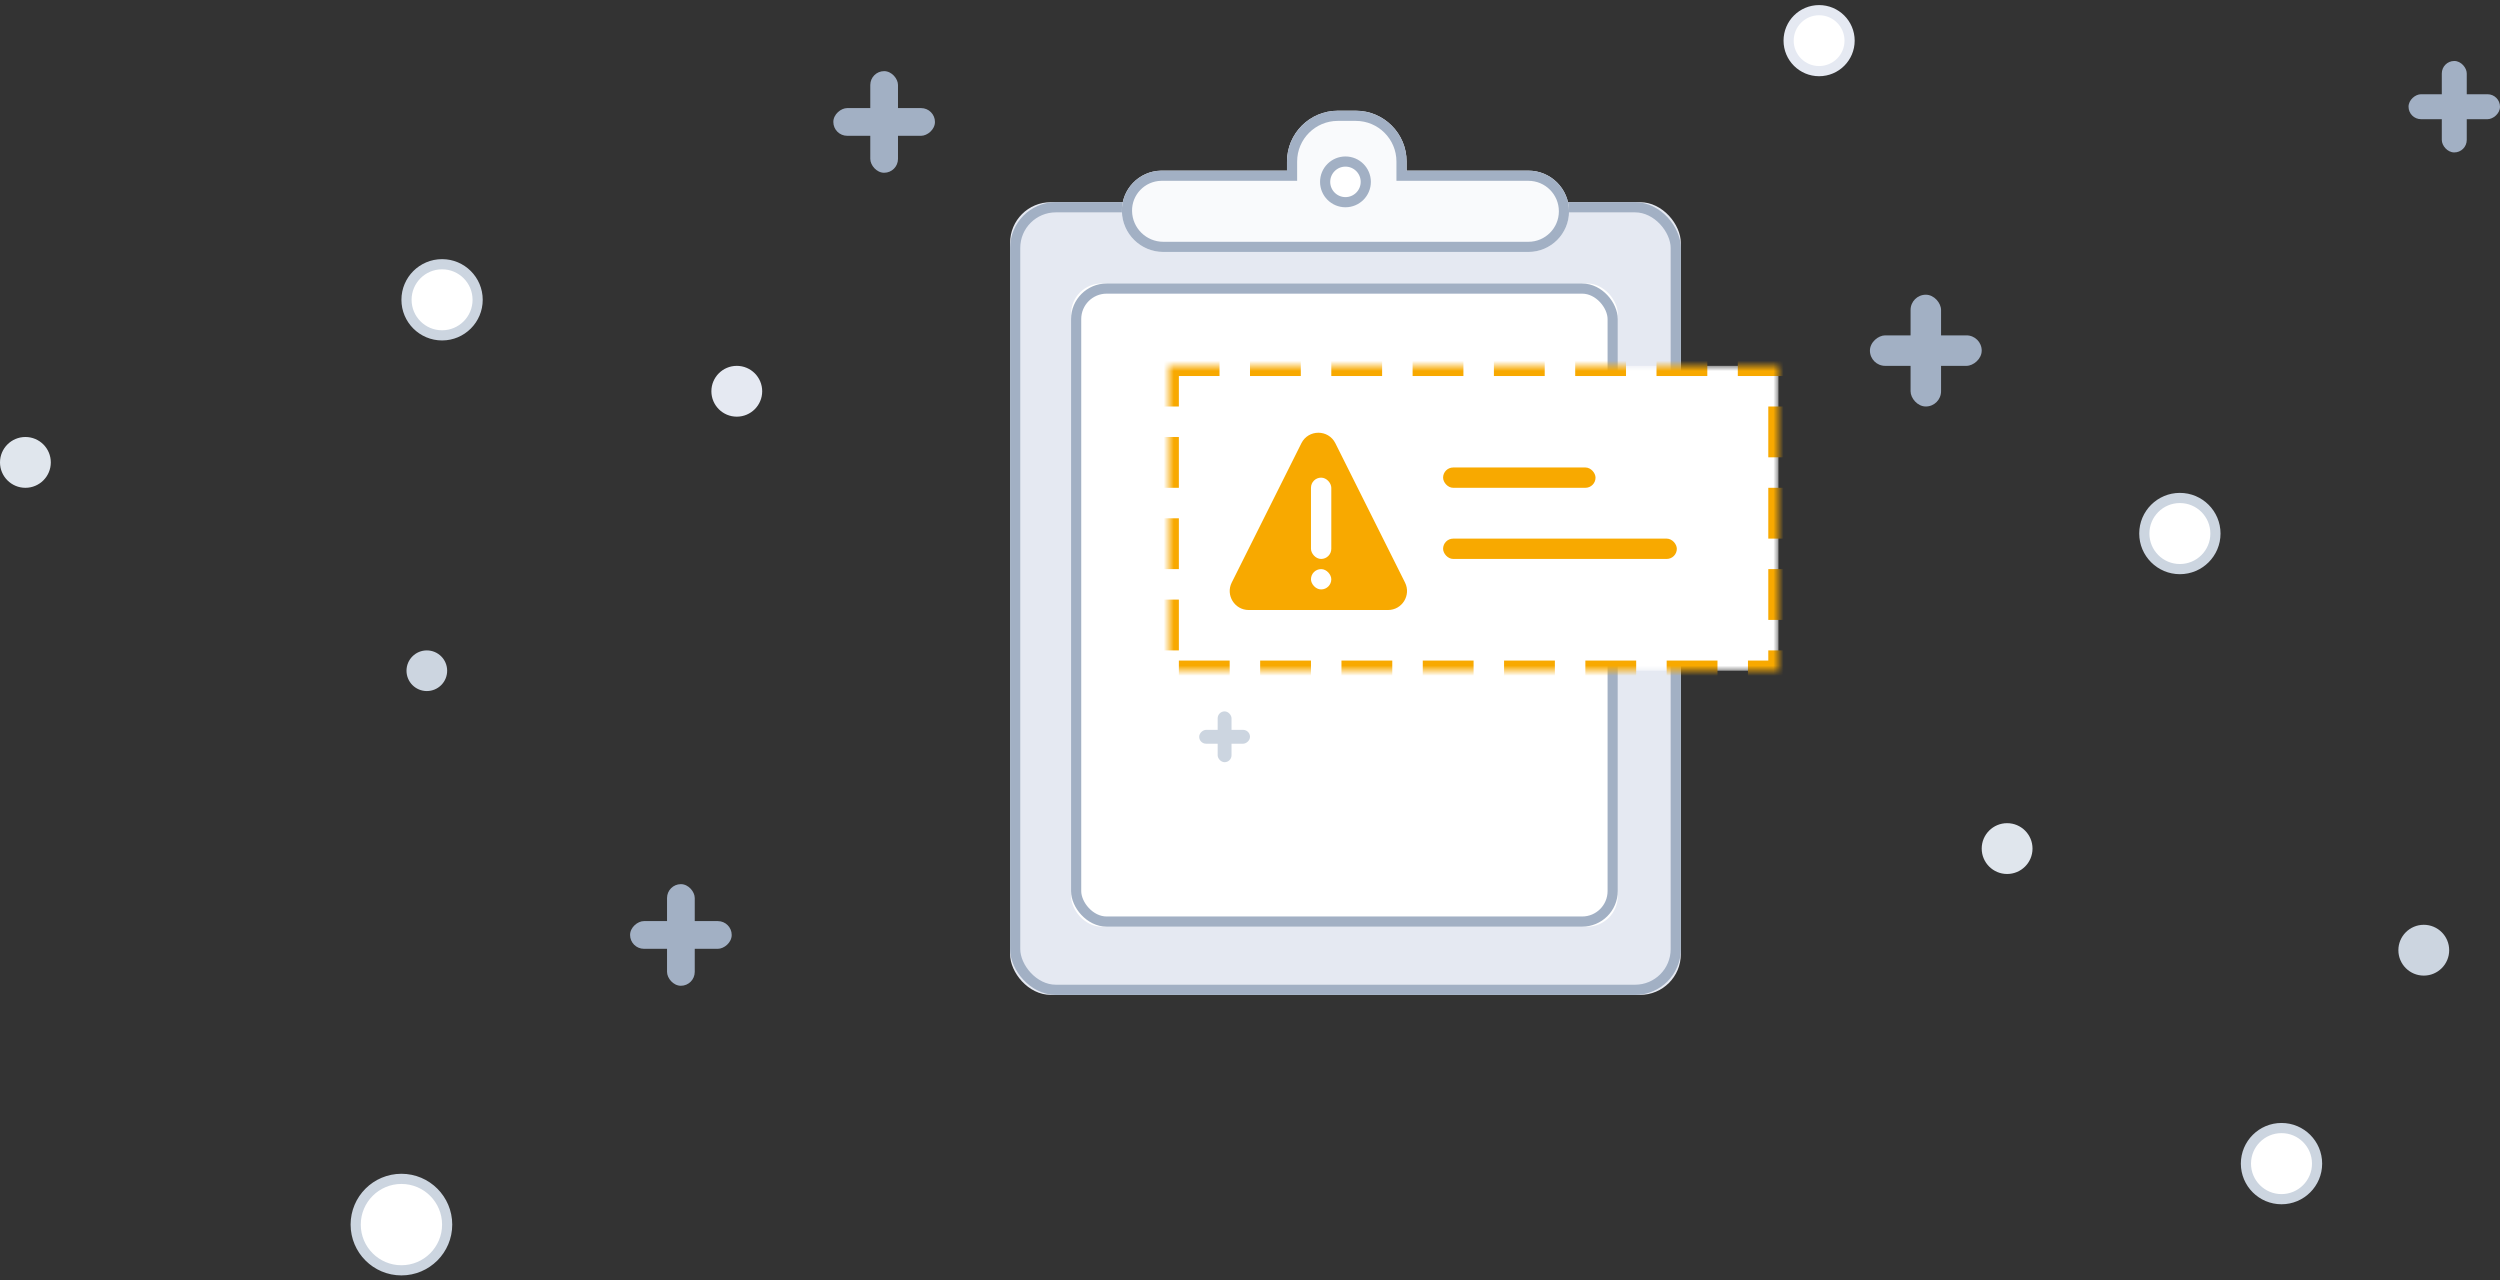 <?xml version="1.0" encoding="UTF-8"?>
<svg width="246px" height="126px" viewBox="0 0 246 126" version="1.1" xmlns="http://www.w3.org/2000/svg" xmlns:xlink="http://www.w3.org/1999/xlink">
    <rect x="0" y="0" width="246" height="126" fill="#333333" stroke="none"/>
    <!-- Generator: Sketch 49.3 (51167) - http://www.bohemiancoding.com/sketch -->
    <title>Group 5</title>
    <desc>Created with Sketch.</desc>
    <defs>
        <rect id="path-1" x="0" y="9" width="66" height="78" rx="4"></rect>
        <path d="M14.924,5.896 L27.246,5.896 L27.246,5 C27.246,2.239 29.485,3.2269814e-14 32.246,2.93098879e-14 L34.017,0 C36.779,-2.95992614e-15 39.017,2.239 39.017,5 L39.017,5.896 L51,5.896 C53.209,5.896 55,7.687 55,9.896 L55,9.896 C55,12.106 53.209,13.896 51,13.896 L15.079,13.896 C12.857,13.896 11.044,12.118 11.001,9.896 L11.001,9.896 C10.959,7.73 12.681,5.939 14.847,5.897 C14.873,5.897 14.898,5.896 14.924,5.896 Z" id="path-2"></path>
        <rect id="path-3" x="6" y="17" width="53.793" height="63.286" rx="3"></rect>
        <path d="M0,0 L60,0 L60,30 L0,30 L0,0 Z" id="path-4"></path>
        <mask id="mask-5" maskContentUnits="userSpaceOnUse" maskUnits="objectBoundingBox" x="0" y="0" width="60" height="30" fill="white">
            <use xlink:href="#path-4"></use>
        </mask>
        <polygon id="path-6" points="0 0.003 1 0.003 1 1 0 1"></polygon>
    </defs>
    <g id="服务监控FTP-gbase" stroke="none" stroke-width="1" fill="none" fill-rule="evenodd">
        <g id="界面异常" transform="translate(-436, -328)">
            <g id="未授权" transform="translate(436, 329)">
                <g id="Group-5">
                    <g id="文件夹背景" transform="translate(99.393, 9.896)">
                        <g id="Rectangle-17-Copy">
                            <use fill="#E5E9F2" fill-rule="evenodd" xlink:href="#path-1"></use>
                            <rect stroke="#A2B0C4" stroke-width="1" x="0.5" y="9.5" width="65" height="77" rx="4"></rect>
                        </g>
                        <g id="Rectangle-2">
                            <use fill="#F9FAFC" fill-rule="evenodd" xlink:href="#path-2"></use>
                            <path stroke="#A2B0C4" stroke-width="1" d="M14.924,6.396 C14.89,6.397 14.89,6.397 14.857,6.397 C12.967,6.434 11.464,7.996 11.501,9.887 C11.539,11.836 13.13,13.396 15.079,13.396 L51,13.396 C52.933,13.396 54.5,11.829 54.5,9.896 C54.5,7.963 52.933,6.396 51,6.396 L38.517,6.396 L38.517,5 C38.517,2.515 36.503,0.5 34.017,0.5 L32.246,0.5 C29.761,0.5 27.746,2.515 27.746,5 L27.746,6.396 L14.924,6.396 Z"></path>
                        </g>
                        <circle id="Oval-2" stroke="#A2B0C4" fill="#FFFFFF" cx="33" cy="7" r="2"></circle>
                        <g id="Rectangle-17">
                            <use fill="#FFFFFF" fill-rule="evenodd" xlink:href="#path-3"></use>
                            <rect stroke="#A2B0C4" stroke-width="1" x="6.5" y="17.5" width="52.793" height="62.286" rx="3"></rect>
                        </g>
                    </g>
                    <g id="弹出框" transform="translate(115, 35)">
                        <use id="虚线背景" stroke="#F8A900" mask="url(#mask-5)" stroke-width="2" fill="#FFFFFF" stroke-dasharray="5,3" xlink:href="#path-4"></use>
                        <g id="禁止图标" transform="translate(15, 19)">
                            <g id="Page-1">
                                <g id="Group-5" transform="translate(0, 0.603)">
                                    <mask id="mask-7" fill="white">
                                        <use xlink:href="#path-6"></use>
                                    </mask>
                                    <g id="Clip-4"></g>
                                </g>
                            </g>
                        </g>
                        <rect id="Rectangle-20" fill="#F8A900" x="27" y="10" width="15" height="2" rx="1"></rect>
                        <rect id="Rectangle-20-Copy" fill="#F8A900" x="27" y="17" width="23" height="2" rx="1"></rect>
                    </g>
                    <g id="点状装饰">
                        <circle id="Oval" stroke="#CCD5E0" fill="#FFFFFF" cx="214.5" cy="51.5" r="3.5"></circle>
                        <circle id="Oval-Copy-9" stroke="#CCD5E0" fill="#FFFFFF" cx="224.5" cy="113.5" r="3.5"></circle>
                        <circle id="Oval-Copy-7" stroke="#E5E9F2" fill="#FFFFFF" cx="179" cy="3" r="3"></circle>
                        <circle id="Oval-Copy" stroke="#CCD5E0" fill="#FFFFFF" cx="43.5" cy="28.5" r="3.5"></circle>
                        <circle id="Oval-Copy-6" stroke="#CCD5E0" fill="#FFFFFF" cx="39.5" cy="119.5" r="4.5"></circle>
                        <circle id="Oval-Copy-2" fill="#E5E9F2" cx="72.5" cy="37.5" r="2.5"></circle>
                        <circle id="Oval-Copy-3" fill="#CCD5E0" cx="42" cy="65" r="2"></circle>
                        <circle id="Oval-Copy-8" fill="#CCD5E0" cx="238.5" cy="92.5" r="2.5"></circle>
                        <circle id="Oval-Copy-10" fill="#E0E6ED" cx="197.5" cy="82.5" r="2.5"></circle>
                        <circle id="Oval-Copy-5" fill="#E0E6ED" cx="2.5" cy="44.5" r="2.5"></circle>
                    </g>
                    <g id="十字心装饰" transform="translate(62, 5)">
                        <g id="十字心" transform="translate(122, 23)" fill="#A2B0C4">
                            <rect id="Rectangle-14" x="4" y="0" width="3" height="11" rx="1.5"></rect>
                            <rect id="Rectangle-14" transform="translate(5.5, 5.5) rotate(90) translate(-5.5, -5.5) " x="4" y="0" width="3" height="11" rx="1.5"></rect>
                        </g>
                        <g id="十字心-copy" transform="translate(175, 0)" fill="#A2B0C4">
                            <rect id="Rectangle-14" x="3.273" y="0" width="2.455" height="9" rx="1.227"></rect>
                            <rect id="Rectangle-14" transform="translate(4.5, 4.5) rotate(90) translate(-4.5, -4.5) " x="3.273" y="0" width="2.455" height="9" rx="1.227"></rect>
                        </g>
                        <g id="十字心-copy-2" transform="translate(20, 1)" fill="#A2B0C4">
                            <rect id="Rectangle-14" x="3.636" y="0" width="2.727" height="10" rx="1.364"></rect>
                            <rect id="Rectangle-14" transform="translate(5, 5) rotate(90) translate(-5, -5) " x="3.636" y="0" width="2.727" height="10" rx="1.364"></rect>
                        </g>
                        <g id="十字心-copy-4" transform="translate(56, 64)" fill="#CCD5E0">
                            <rect id="Rectangle-14" x="1.818" y="0" width="1.364" height="5" rx="0.682"></rect>
                            <rect id="Rectangle-14" transform="translate(2.5, 2.5) rotate(90) translate(-2.5, -2.5) " x="1.818" y="0" width="1.364" height="5" rx="0.682"></rect>
                        </g>
                        <g id="十字心-copy-3" transform="translate(0, 81)" fill="#A2B0C4">
                            <rect id="Rectangle-14" x="3.636" y="0" width="2.727" height="10" rx="1.364"></rect>
                            <rect id="Rectangle-14" transform="translate(5, 5) rotate(90) translate(-5, -5) " x="3.636" y="0" width="2.727" height="10" rx="1.364"></rect>
                        </g>
                    </g>
                    <path d="M122.874,59.025 L136.581,59.025 C137.97,59.025 138.874,57.563 138.252,56.321 L131.399,42.614 C130.711,41.237 128.745,41.237 128.057,42.614 L121.203,56.321 C120.582,57.563 121.485,59.025 122.874,59.025 Z" id="Page-1" fill="#F8A900"></path>
                    <rect id="Rectangle-4" fill="#FFFFFF" x="129" y="46" width="2" height="8" rx="1"></rect>
                    <rect id="Rectangle-4-Copy" fill="#FFFFFF" x="129" y="55" width="2" height="2" rx="1"></rect>
                </g>
            </g>
        </g>
    </g>
</svg>